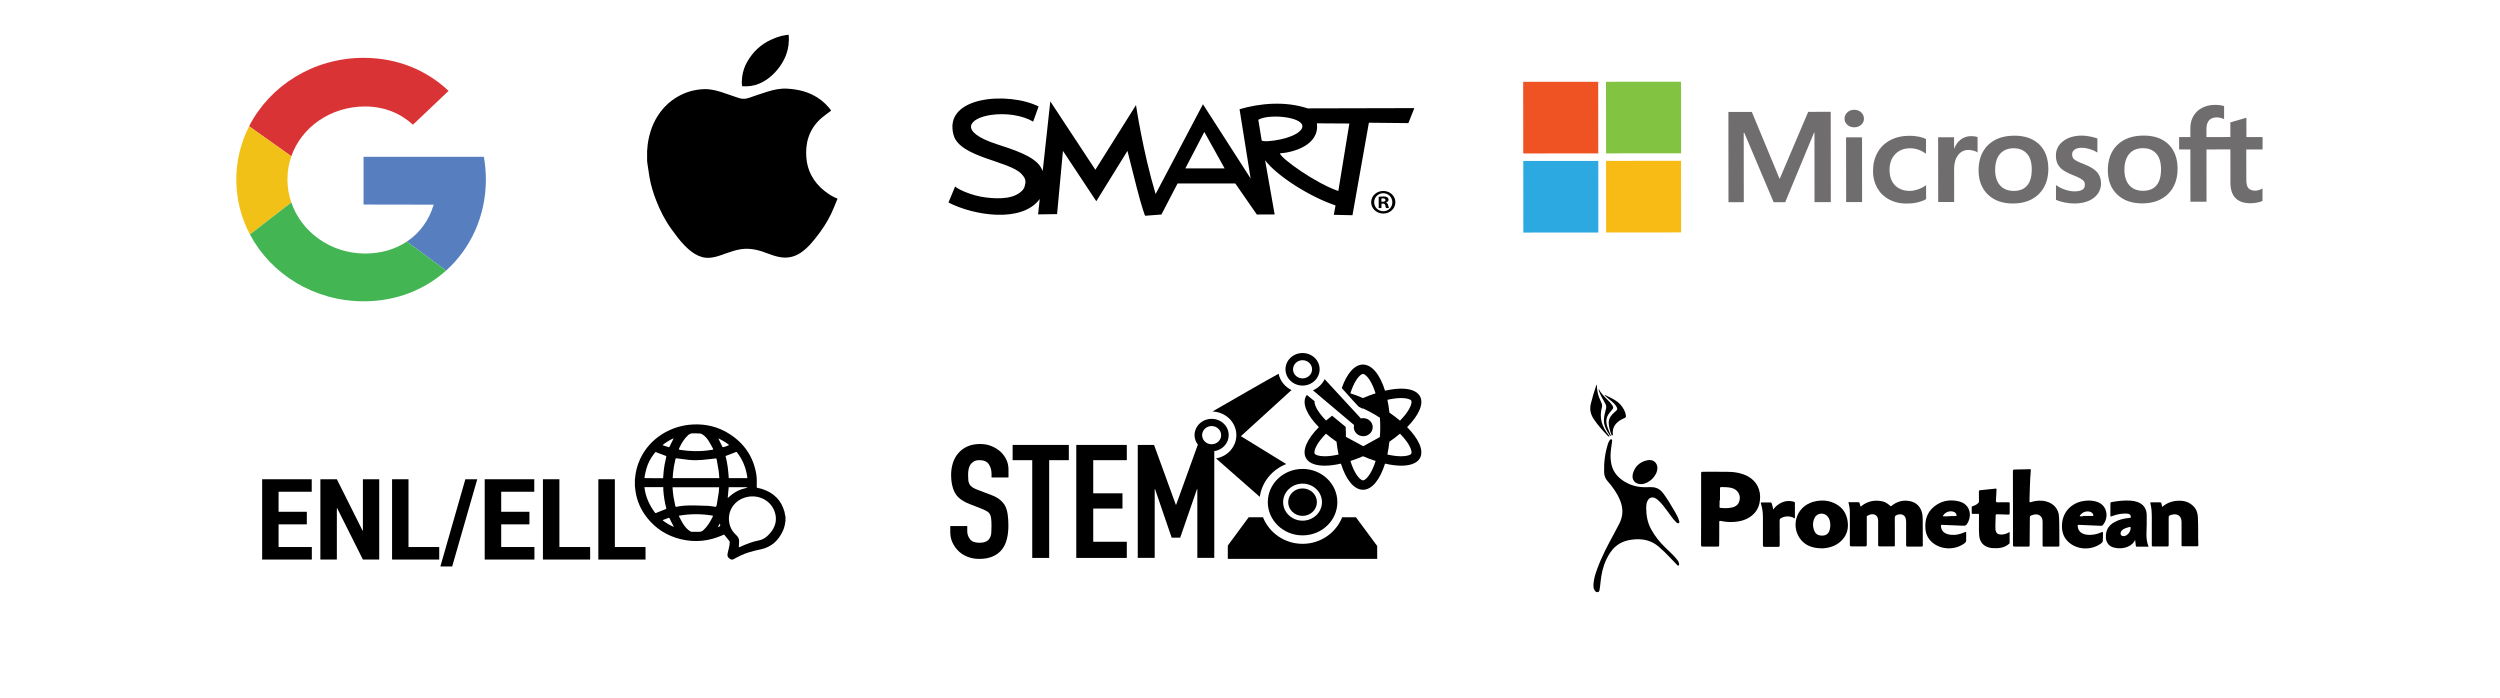 <?xml version="1.0" encoding="utf-8"?>
<!-- Generator: Adobe Illustrator 23.0.4, SVG Export Plug-In . SVG Version: 6.00 Build 0)  -->
<svg version="1.1" id="Layer_1" xmlns="http://www.w3.org/2000/svg" xmlns:xlink="http://www.w3.org/1999/xlink" x="0px" y="0px"
	 viewBox="0 0 100 27.903" style="enable-background:new 0 0 100 27.903;" xml:space="preserve">
<style type="text/css">
	.st0{fill:#577FBF;}
	.st1{fill:#DA3335;}
	.st2{fill:#F2C117;}
	.st3{fill:#43B553;}
	.st4{fill:#706D6E;}
	.st5{fill:#EF5323;}
	.st6{fill:#82C341;}
	.st7{fill:#2CA9E1;}
	.st8{fill:#F8BB15;}
</style>
<g>
	<path class="st0" d="M19.435,7.183c0-0.312-0.029-0.616-0.081-0.912h-4.812v1.911l2.806,0.005
		c-0.184,0.619-0.558,1.133-1.075,1.479l1.572,1.157C18.835,9.929,19.435,8.63,19.435,7.183z"/>
	<path class="st1" d="M14.605,4.259c0.768,0,1.423,0.278,1.913,0.729l1.424-1.352c-0.862-0.82-2.04-1.323-3.393-1.323
		c-2.015,0-3.757,1.117-4.586,2.737l1.689,1.201C12.062,5.081,13.229,4.259,14.605,4.259z"/>
	<path class="st2" d="M9.998,9.379l1.654-1.281c-0.1-0.29-0.154-0.601-0.154-0.924s0.055-0.633,0.156-0.921L9.965,5.051
		C9.637,5.696,9.452,6.418,9.452,7.183C9.452,7.974,9.648,8.72,9.998,9.379z"/>
	<path class="st3" d="M11.652,8.098L9.998,9.379c0.84,1.585,2.564,2.673,4.553,2.673c1.302,0,2.442-0.465,3.293-1.231l-1.572-1.157
		c-0.455,0.304-1.02,0.477-1.666,0.477C13.228,10.142,12.058,9.283,11.652,8.098z"/>
</g>
<g id="ousxde_1_">
	<g>
		<path d="M25.884,6.43c0-0.134,0-0.269,0-0.404c0.003-0.02,0.008-0.04,0.008-0.06c0.012-0.249,0.063-0.49,0.136-0.727
			c0.063-0.203,0.152-0.396,0.266-0.58c0.157-0.251,0.349-0.471,0.594-0.648c0.284-0.208,0.6-0.352,0.955-0.412
			c0.172-0.028,0.345-0.045,0.52-0.026c0.203,0.023,0.398,0.077,0.59,0.143c0.198,0.068,0.395,0.134,0.593,0.203
			c0.137,0.047,0.27,0.044,0.408-0.003c0.249-0.087,0.498-0.173,0.749-0.251c0.252-0.079,0.51-0.133,0.778-0.119
			c0.114,0.006,0.228,0.018,0.341,0.036c0.232,0.036,0.454,0.101,0.665,0.203c0.264,0.128,0.487,0.304,0.672,0.524
			c0.033,0.039,0.063,0.082,0.088,0.116c-0.128,0.098-0.257,0.185-0.374,0.285c-0.25,0.213-0.43,0.471-0.532,0.777
			c-0.088,0.265-0.108,0.538-0.087,0.814c0.019,0.249,0.082,0.487,0.199,0.71c0.128,0.245,0.308,0.454,0.53,0.629
			c0.157,0.123,0.324,0.233,0.515,0.304c0,0.006,0,0.012,0,0.018c-0.004,0.006-0.008,0.012-0.01,0.018
			c-0.08,0.19-0.153,0.384-0.241,0.57c-0.163,0.343-0.374,0.657-0.612,0.957c-0.157,0.198-0.32,0.391-0.526,0.546
			c-0.209,0.158-0.444,0.255-0.715,0.251c-0.157-0.002-0.308-0.038-0.454-0.084c-0.148-0.047-0.291-0.105-0.437-0.155
			c-0.173-0.058-0.351-0.098-0.535-0.111c-0.209-0.015-0.414,0.019-0.613,0.078c-0.178,0.053-0.35,0.118-0.525,0.178
			c-0.149,0.052-0.301,0.092-0.46,0.102c-0.208,0.013-0.394-0.049-0.566-0.15c-0.155-0.091-0.287-0.208-0.412-0.334
			c-0.2-0.203-0.366-0.43-0.53-0.656c-0.259-0.356-0.455-0.743-0.613-1.148c-0.118-0.302-0.213-0.61-0.268-0.928
			c-0.028-0.163-0.051-0.327-0.075-0.491C25.894,6.546,25.89,6.488,25.884,6.43z"/>
		<path d="M31.546,1.393c0.014,0.141,0.01,0.282-0.008,0.423c-0.026,0.198-0.085,0.384-0.175,0.563
			c-0.097,0.192-0.22,0.366-0.369,0.524c-0.178,0.188-0.383,0.341-0.626,0.443c-0.217,0.091-0.444,0.12-0.682,0.103
			c-0.021-0.125-0.015-0.248,0-0.369c0.028-0.223,0.099-0.436,0.216-0.632c0.223-0.375,0.526-0.671,0.938-0.857
			c0.182-0.082,0.366-0.155,0.568-0.183c0.025-0.003,0.05-0.008,0.076-0.013C31.503,1.393,31.524,1.393,31.546,1.393z"/>
	</g>
</g>
<g>
	<path class="st4" d="M90.503,5.978V5.482h-0.646l-0.002-0.773l-0.022,0.006l-0.606,0.178l-0.013,0.003v0.585l-0.956,0.002V5.157
		c0-0.152,0.035-0.267,0.106-0.345c0.07-0.077,0.168-0.115,0.296-0.117c0.091,0,0.186,0.019,0.28,0.061l0.024,0.011V4.244
		l-0.011-0.003c-0.088-0.03-0.21-0.046-0.358-0.046c-0.189,0-0.36,0.04-0.509,0.117c-0.15,0.077-0.267,0.189-0.349,0.329
		c-0.082,0.141-0.123,0.304-0.123,0.483v0.358h-0.449v0.496h0.449l0.002,2.092h0.645l-0.002-2.092l0.956-0.002l0.002,1.329
		c0,0.549,0.272,0.825,0.805,0.825c0.088,0,0.179-0.01,0.274-0.029c0.096-0.019,0.162-0.04,0.198-0.061L90.5,8.036V7.536
		l-0.026,0.016c-0.035,0.022-0.078,0.042-0.13,0.054c-0.051,0.014-0.094,0.021-0.128,0.021c-0.125,0-0.218-0.032-0.275-0.094
		c-0.058-0.064-0.088-0.176-0.088-0.333l-0.002-1.222L90.503,5.978L90.503,5.978z M85.724,7.632c-0.235,0-0.419-0.074-0.549-0.219
		c-0.131-0.147-0.198-0.357-0.198-0.622c0-0.275,0.066-0.489,0.197-0.64c0.13-0.149,0.313-0.224,0.544-0.224
		c0.224,0,0.401,0.072,0.529,0.213c0.13,0.142,0.194,0.355,0.194,0.633c0,0.282-0.061,0.497-0.182,0.641
		C86.14,7.558,85.959,7.632,85.724,7.632 M85.75,5.423c-0.448,0-0.803,0.125-1.056,0.373c-0.253,0.246-0.381,0.589-0.381,1.014
		c0,0.405,0.125,0.731,0.374,0.969c0.246,0.237,0.584,0.358,1,0.357c0.433,0,0.782-0.128,1.035-0.377
		c0.253-0.25,0.381-0.587,0.381-1.006c0-0.411-0.12-0.741-0.358-0.976C86.506,5.541,86.172,5.423,85.75,5.423 M83.274,5.424
		c-0.305,0-0.555,0.075-0.747,0.222c-0.194,0.147-0.291,0.341-0.291,0.574c0,0.122,0.021,0.23,0.062,0.321
		c0.042,0.091,0.107,0.173,0.194,0.24s0.218,0.138,0.393,0.21c0.147,0.058,0.258,0.107,0.326,0.146
		c0.067,0.037,0.117,0.075,0.144,0.112c0.027,0.037,0.04,0.086,0.04,0.147c0,0.174-0.136,0.258-0.416,0.259
		c-0.104,0-0.222-0.021-0.352-0.061c-0.13-0.04-0.251-0.099-0.361-0.174l-0.027-0.019v0.593l0.01,0.005
		c0.091,0.04,0.206,0.074,0.342,0.101c0.134,0.027,0.258,0.04,0.366,0.04c0.331,0,0.597-0.075,0.79-0.222
		c0.195-0.149,0.294-0.345,0.294-0.587c0-0.174-0.054-0.323-0.158-0.445c-0.104-0.12-0.285-0.23-0.537-0.326
		c-0.202-0.077-0.329-0.141-0.384-0.19c-0.051-0.046-0.077-0.115-0.077-0.2c0-0.075,0.032-0.136,0.098-0.184
		c0.066-0.05,0.158-0.074,0.275-0.074c0.109,0,0.218,0.016,0.326,0.048c0.109,0.032,0.205,0.074,0.286,0.126l0.026,0.018V5.541
		l-0.01-0.005c-0.074-0.03-0.173-0.056-0.29-0.077C83.474,5.435,83.367,5.424,83.274,5.424 M80.553,7.636
		c-0.235,0-0.419-0.074-0.549-0.219c-0.131-0.147-0.198-0.357-0.198-0.622c0-0.275,0.066-0.489,0.197-0.64
		c0.13-0.149,0.313-0.224,0.544-0.224c0.224,0,0.401,0.072,0.529,0.213c0.13,0.142,0.194,0.355,0.194,0.633
		c0,0.282-0.061,0.497-0.182,0.641C80.969,7.563,80.79,7.636,80.553,7.636 M80.58,5.427c-0.448,0-0.803,0.125-1.056,0.373
		c-0.253,0.246-0.381,0.589-0.381,1.014c0,0.406,0.125,0.731,0.374,0.969c0.246,0.237,0.584,0.358,1,0.357
		c0.433,0,0.782-0.128,1.035-0.377c0.253-0.25,0.381-0.587,0.381-1.006c0-0.411-0.12-0.741-0.358-0.976
		C81.335,5.546,81.001,5.427,80.58,5.427 M78.163,5.939V5.491h-0.638l0.003,2.59h0.638l-0.002-1.324c0-0.226,0.053-0.411,0.158-0.55
		c0.104-0.139,0.243-0.208,0.413-0.21c0.058,0,0.122,0.01,0.192,0.027c0.069,0.018,0.12,0.037,0.149,0.058l0.027,0.019V5.487
		l-0.01-0.005c-0.059-0.024-0.144-0.037-0.25-0.037c-0.16,0-0.304,0.05-0.427,0.147c-0.109,0.086-0.186,0.202-0.245,0.347
		L78.163,5.939z M76.383,5.431c-0.293,0-0.553,0.059-0.776,0.178s-0.395,0.288-0.512,0.502s-0.176,0.464-0.174,0.744
		c0,0.245,0.058,0.469,0.171,0.667s0.274,0.353,0.478,0.461c0.203,0.107,0.437,0.162,0.697,0.16c0.304,0,0.561-0.059,0.769-0.173
		l0.008-0.005V7.406l-0.027,0.019c-0.093,0.066-0.198,0.117-0.312,0.155c-0.114,0.037-0.214,0.056-0.306,0.056
		c-0.251,0-0.451-0.074-0.597-0.222c-0.146-0.149-0.219-0.353-0.221-0.616c0-0.262,0.077-0.475,0.229-0.632
		c0.15-0.157,0.352-0.235,0.598-0.235c0.21,0,0.414,0.067,0.606,0.2l0.027,0.019V5.563l-0.008-0.005
		c-0.072-0.038-0.173-0.07-0.294-0.094C76.618,5.442,76.498,5.431,76.383,5.431 M74.481,5.493h-0.638l0.003,2.59h0.638L74.481,5.493
		L74.481,5.493z M74.168,4.391c-0.104,0-0.197,0.034-0.272,0.102c-0.075,0.069-0.114,0.154-0.114,0.253
		c0,0.099,0.038,0.182,0.114,0.248c0.075,0.066,0.166,0.099,0.274,0.099c0.107,0,0.198-0.034,0.274-0.099
		c0.077-0.066,0.114-0.15,0.114-0.248s-0.038-0.182-0.11-0.251C74.373,4.426,74.278,4.391,74.168,4.391 M72.578,5.304l0.003,2.78
		h0.651l-0.003-3.612l-0.901,0.002l-1.142,2.684l-1.113-2.682h-0.937l0.003,3.612h0.613l-0.003-2.78h0.021l1.176,2.78h0.462
		l1.153-2.78L72.578,5.304L72.578,5.304z"/>
	<path class="st5" d="M63.931,6.136l-3.001,0.002l-0.003-2.865l3.001-0.002L63.931,6.136z"/>
	<path class="st6" d="M67.244,6.133l-3.001,0.002L64.24,3.271l3.001-0.002L67.244,6.133L67.244,6.133z"/>
	<path class="st7" d="M63.933,9.3l-2.999,0.003l-0.003-2.865l3.001-0.002L63.933,9.3z"/>
	<path class="st8" d="M67.245,9.297l-3.001,0.002l-0.003-2.865l3.001-0.002L67.245,9.297L67.245,9.297z"/>
</g>
<g>
	<path d="M50.712,20.086c0,0.733,0.623,1.329,1.391,1.329s1.391-0.594,1.391-1.329c0-0.733-0.623-1.329-1.391-1.329
		C51.335,18.757,50.712,19.352,50.712,20.086z M52.102,19.345c0.428,0,0.777,0.332,0.777,0.741s-0.349,0.741-0.777,0.741
		c-0.428,0-0.777-0.332-0.777-0.741S51.675,19.345,52.102,19.345z"/>
	<ellipse cx="52.102" cy="20.086" rx="0.574" ry="0.549"/>
	<path d="M49.148,17.405c0-0.361-0.305-0.651-0.683-0.651c-0.377,0-0.683,0.293-0.683,0.651c0,0.148,0.053,0.283,0.141,0.392H47.91
		l-0.864,2.393h-0.013l-0.871-2.393h-0.652v4.518h0.678v-2.749h0.014l0.665,1.942h0.34l0.672-1.942h0.014v2.749h0.678v-4.269
		C48.896,17.999,49.148,17.732,49.148,17.405z M48.465,17.042c0.21,0,0.381,0.163,0.381,0.364s-0.17,0.364-0.381,0.364
		c-0.21,0-0.381-0.163-0.381-0.364S48.256,17.042,48.465,17.042z"/>
	<path d="M52.102,15.423c0.377,0,0.683-0.293,0.683-0.651c0-0.361-0.305-0.651-0.683-0.651s-0.683,0.293-0.683,0.651
		C51.421,15.132,51.726,15.423,52.102,15.423z M52.102,14.408c0.21,0,0.381,0.163,0.381,0.364c0,0.201-0.17,0.364-0.381,0.364
		c-0.21,0-0.381-0.163-0.381-0.364C51.723,14.571,51.893,14.408,52.102,14.408z"/>
	<path d="M54.163,17.001c-0.007,0.027-0.011,0.056-0.011,0.086c0,0.199,0.169,0.361,0.378,0.361c0.208,0,0.378-0.161,0.378-0.361
		c0-0.199-0.169-0.361-0.378-0.361c-0.033,0-0.065,0.005-0.094,0.012l-1.449-1.571c-0.096,0.196-0.262,0.356-0.468,0.448
		L54.163,17.001z"/>
	<path d="M51.449,18.562l-1.813-1.115l2.024-1.845c-0.263-0.128-0.457-0.367-0.516-0.652c-0.368,0.196-2.118,1.205-2.646,1.51
		c0.531,0.018,0.956,0.434,0.956,0.946c0,0.464-0.351,0.851-0.813,0.93l1.751,1.539C50.473,19.279,50.886,18.783,51.449,18.562z"/>
	<path d="M56.79,15.835c-0.119-0.195-0.383-0.289-0.74-0.289l0,0c-0.193,0-0.412,0.028-0.649,0.082
		c-0.196-0.633-0.519-1.046-0.882-1.046c-0.343,0-0.649,0.367-0.848,0.941c0.296,0.331,0.657,0.733,0.672,0.741
		c0.006,0.005,0.067,0.038,0.154,0.083c0.007-0.004,0.015-0.008,0.022-0.012c0.115,0.054,0.231,0.113,0.345,0.176
		c0.115,0.063,0.226,0.129,0.332,0.199c0.009,0.123,0.014,0.248,0.014,0.374c0,0.126-0.005,0.25-0.014,0.374
		c-0.001,0.001-0.002,0.001-0.002,0.001v0.023l-0.664,0.367l-0.694-0.375v-0.105c-0.006-0.094-0.008-0.189-0.008-0.285
		c0-0.002,0-0.005,0-0.007l-0.543-0.448c-0.083,0.063-0.166,0.128-0.243,0.193c-0.072-0.073-0.139-0.147-0.196-0.219
		c-0.221-0.275-0.276-0.47-0.263-0.555l-0.31-0.25c-0.009,0.012-0.016,0.023-0.025,0.036c-0.181,0.301,0.032,0.773,0.506,1.252
		c-0.476,0.479-0.688,0.952-0.506,1.252c0.119,0.195,0.383,0.289,0.74,0.289c0.193,0,0.412-0.028,0.649-0.082
		c0.196,0.633,0.519,1.046,0.882,1.046c0.364,0,0.685-0.412,0.882-1.046c0.236,0.054,0.456,0.082,0.649,0.082
		c0.356,0,0.621-0.094,0.74-0.289c0.181-0.301-0.032-0.773-0.506-1.252C56.758,16.607,56.972,16.136,56.79,15.835z M54.52,15.923
		c-0.172-0.074-0.341-0.137-0.504-0.19c0.029-0.096,0.063-0.189,0.1-0.273c0.157-0.365,0.331-0.502,0.403-0.502
		c0.072,0,0.246,0.136,0.403,0.502c0.036,0.085,0.069,0.176,0.1,0.273C54.858,15.785,54.69,15.848,54.52,15.923z M52.988,18.251
		c-0.231,0-0.369-0.053-0.399-0.101c-0.036-0.06,0.001-0.27,0.253-0.584c0.058-0.073,0.125-0.146,0.196-0.219
		c0.129,0.108,0.271,0.216,0.424,0.322c0.018,0.18,0.045,0.351,0.08,0.512C53.342,18.226,53.154,18.251,52.988,18.251z
		 M54.923,18.713c-0.157,0.365-0.331,0.502-0.403,0.502c-0.072,0-0.246-0.136-0.403-0.502c-0.036-0.085-0.069-0.176-0.1-0.273
		c0.163-0.053,0.332-0.116,0.504-0.19c0.172,0.074,0.341,0.137,0.504,0.19C54.992,18.537,54.959,18.629,54.923,18.713z
		 M56.05,15.922L56.05,15.922c0.231,0,0.369,0.052,0.399,0.101c0.036,0.06-0.001,0.27-0.253,0.584
		c-0.058,0.073-0.125,0.146-0.196,0.219c-0.129-0.108-0.271-0.216-0.424-0.322c-0.018-0.18-0.045-0.351-0.08-0.512
		C55.696,15.947,55.884,15.922,56.05,15.922z M56.449,18.15c-0.029,0.048-0.167,0.101-0.399,0.101c-0.166,0-0.354-0.025-0.555-0.07
		c0.034-0.162,0.06-0.334,0.08-0.512c0.153-0.105,0.295-0.211,0.424-0.322c0.072,0.073,0.139,0.147,0.196,0.219
		C56.448,17.88,56.486,18.091,56.449,18.15z"/>
	<path d="M53.687,20.69c-0.247,0.623-0.862,1.063-1.584,1.063s-1.337-0.442-1.584-1.063h-0.572l-0.835,1.133v0.532h5.976v-0.516
		l-0.851-1.149H53.687z"/>
	<path d="M39.671,17.849c-0.14-0.06-0.294-0.089-0.462-0.089c-0.2,0-0.371,0.033-0.516,0.099c-0.145,0.066-0.263,0.154-0.356,0.263
		c-0.098,0.11-0.17,0.241-0.22,0.394c-0.048,0.153-0.073,0.314-0.073,0.483c0,0.283,0.049,0.519,0.15,0.707
		c0.099,0.189,0.296,0.34,0.589,0.455l0.485,0.19c0.083,0.034,0.152,0.066,0.203,0.095c0.052,0.029,0.092,0.068,0.122,0.115
		c0.027,0.047,0.045,0.108,0.053,0.184c0.009,0.076,0.014,0.173,0.014,0.293c0,0.102-0.004,0.194-0.009,0.276
		c-0.006,0.082-0.028,0.154-0.063,0.213c-0.035,0.06-0.085,0.105-0.15,0.136c-0.065,0.032-0.154,0.047-0.269,0.047
		c-0.173,0-0.296-0.047-0.369-0.143c-0.073-0.095-0.11-0.202-0.11-0.321v-0.203h-0.679v0.241c0,0.153,0.029,0.293,0.09,0.422
		c0.06,0.129,0.141,0.242,0.243,0.34c0.102,0.098,0.223,0.173,0.365,0.228c0.142,0.055,0.294,0.082,0.458,0.082
		c0.217,0,0.401-0.034,0.551-0.102c0.15-0.067,0.273-0.161,0.365-0.28c0.088-0.115,0.153-0.253,0.193-0.416
		c0.04-0.163,0.06-0.34,0.06-0.53c0-0.166-0.009-0.313-0.027-0.442c-0.018-0.129-0.052-0.244-0.099-0.345
		c-0.053-0.098-0.127-0.182-0.22-0.257c-0.093-0.074-0.215-0.139-0.365-0.194l-0.518-0.196c-0.088-0.034-0.159-0.067-0.209-0.102
		c-0.052-0.034-0.09-0.074-0.116-0.121c-0.027-0.047-0.043-0.099-0.049-0.159c-0.006-0.06-0.009-0.134-0.009-0.222
		c0-0.076,0.006-0.149,0.02-0.219c0.014-0.069,0.038-0.133,0.073-0.187c0.035-0.051,0.082-0.093,0.14-0.127
		c0.058-0.034,0.133-0.051,0.226-0.051c0.173,0,0.296,0.054,0.369,0.162c0.073,0.108,0.11,0.236,0.11,0.384v0.146h0.678v-0.32
		c0-0.263-0.102-0.496-0.305-0.698C39.931,17.985,39.811,17.908,39.671,17.849z"/>
	<polygon points="40.505,18.407 41.29,18.407 41.29,22.317 41.967,22.317 41.967,18.407 42.753,18.407 42.753,17.797 40.505,17.797 
			"/>
	<polygon points="43.051,22.317 45.072,22.317 45.072,21.67 43.729,21.67 43.729,20.342 44.899,20.342 44.899,19.733 43.729,19.733 
		43.729,18.407 45.072,18.407 45.072,17.797 43.051,17.797 	"/>
</g>
<g>
	<path d="M66.239,19.943c0.04,0.023,0.077,0.053,0.11,0.087c0.144,0.134,0.254,0.291,0.371,0.447c0.1,0.134,0.19,0.277,0.314,0.397
		c0.03,0.03,0.067,0.077,0.117,0.05c0.043-0.023,0.02-0.077,0.007-0.114c-0.037-0.114-0.093-0.224-0.154-0.327
		c-0.15-0.257-0.301-0.518-0.481-0.758c-0.104-0.134-0.237-0.224-0.417-0.237c-0.08-0.007-0.16,0-0.237,0
		c-0.311,0.01-0.598-0.053-0.865-0.21c-0.284-0.167-0.478-0.391-0.548-0.708c-0.047-0.207-0.04-0.417-0.013-0.624
		c0.013-0.097,0.027-0.19,0.04-0.291c0.003-0.03,0.013-0.07-0.027-0.083c-0.04-0.01-0.06,0.027-0.077,0.05
		c-0.027,0.04-0.047,0.087-0.06,0.13c-0.12,0.374-0.167,0.758-0.154,1.149c0.007,0.127,0.047,0.24,0.137,0.344
		c0.204,0.23,0.381,0.478,0.498,0.761c0.127,0.307,0.134,0.614-0.017,0.918c-0.07,0.14-0.144,0.277-0.217,0.414
		c-0.254,0.464-0.501,0.932-0.681,1.429c-0.07,0.187-0.127,0.377-0.144,0.574c-0.007,0.094-0.007,0.184,0.04,0.267
		c0.027,0.05,0.073,0.083,0.13,0.077c0.06-0.007,0.067-0.06,0.073-0.107c0.017-0.094,0.027-0.187,0.037-0.284
		c0.03-0.314,0.093-0.621,0.23-0.908c0.093-0.197,0.207-0.387,0.381-0.534c0.23-0.197,0.508-0.264,0.808-0.281
		c0.337-0.017,0.638,0.07,0.895,0.284c0.16,0.134,0.304,0.277,0.447,0.427c0.097,0.097,0.19,0.2,0.284,0.297
		c0.02,0.023,0.043,0.057,0.077,0.04c0.033-0.013,0.023-0.053,0.017-0.083c-0.01-0.07-0.053-0.124-0.1-0.18
		c-0.137-0.164-0.301-0.311-0.454-0.461c-0.224-0.217-0.417-0.457-0.564-0.731c-0.147-0.27-0.194-0.561-0.194-0.858
		c0-0.087,0.01-0.18,0.047-0.26C65.962,19.896,66.099,19.856,66.239,19.943z"/>
	<path d="M69.892,19.041c-0.224-0.114-0.468-0.16-0.718-0.167c-0.357-0.007-0.715-0.003-1.069-0.003c-0.05,0-0.06,0.013-0.06,0.06
		c0.003,0.478,0,0.955,0,1.433c0,0.481,0,0.962-0.003,1.439c0,0.05,0.017,0.063,0.067,0.06c0.2-0.003,0.397-0.003,0.598,0
		c0.05,0,0.06-0.013,0.06-0.06c0-0.307,0.007-0.611,0.003-0.918c0-0.05,0.017-0.057,0.06-0.047c0.237,0.05,0.474,0.06,0.715,0.017
		c0.244-0.043,0.461-0.144,0.628-0.324c0.14-0.154,0.21-0.337,0.227-0.541C70.437,19.609,70.283,19.245,69.892,19.041z
		 M69.548,20.11c-0.05,0.107-0.147,0.16-0.257,0.187c-0.15,0.037-0.307,0.033-0.461,0.02c-0.037-0.003-0.05-0.013-0.05-0.05
		c0.007-0.083,0.003-0.167,0.003-0.25c0.007,0,0.01,0,0.017,0c0-0.16,0-0.317,0-0.478c0-0.043,0.017-0.06,0.063-0.057
		c0.13,0.003,0.26,0.003,0.391,0.033C69.535,19.579,69.672,19.853,69.548,20.11z"/>
	<path d="M76.908,20.761c0-0.06-0.007-0.117-0.013-0.177c-0.043-0.287-0.227-0.491-0.511-0.541c-0.264-0.05-0.504,0.017-0.708,0.18
		c-0.033,0.027-0.05,0.033-0.08,0c-0.087-0.08-0.184-0.144-0.304-0.17c-0.297-0.063-0.571-0.01-0.811,0.17
		c-0.017,0.013-0.03,0.033-0.06,0.04c-0.013-0.043-0.027-0.087-0.037-0.134c-0.007-0.03-0.02-0.04-0.053-0.04
		c-0.117,0.003-0.237,0.003-0.354,0c-0.037,0-0.043,0.007-0.033,0.04c0.033,0.117,0.05,0.237,0.05,0.361
		c0.003,0.431,0.003,0.865,0,1.296c0,0.053,0.013,0.073,0.073,0.07c0.177-0.003,0.354-0.003,0.534,0c0.053,0,0.07-0.013,0.07-0.067
		c-0.003-0.364-0.003-0.728,0-1.089c0-0.023-0.007-0.053,0.027-0.07c0.097-0.053,0.197-0.087,0.304-0.037
		c0.1,0.05,0.12,0.14,0.124,0.237c0,0.017,0,0.033,0,0.05c0,0.307,0,0.611,0,0.918c0,0.04,0.013,0.057,0.057,0.057
		c0.187-0.003,0.374-0.003,0.561,0c0.04,0,0.05-0.007,0.05-0.047c-0.003-0.364,0.003-0.728-0.003-1.089c0-0.07,0.023-0.1,0.083-0.12
		c0.007-0.003,0.017-0.003,0.023-0.007c0.184-0.063,0.327,0.023,0.341,0.207c0.007,0.033,0.007,0.06,0.007,0.09
		c0,0.304,0,0.604,0,0.908c0,0.05,0.01,0.067,0.063,0.067c0.184-0.003,0.361-0.003,0.544,0c0.047,0,0.06-0.013,0.06-0.057
		C76.908,21.459,76.908,21.109,76.908,20.761z"/>
	<path d="M82.361,20.661c-0.017-0.294-0.207-0.518-0.504-0.601c-0.207-0.057-0.414-0.04-0.618,0.023
		c-0.053,0.017-0.063,0.003-0.06-0.043c0.007-0.197,0.013-0.394,0.017-0.591c0.007-0.214,0.017-0.427,0.037-0.638
		c0.003-0.043-0.013-0.043-0.043-0.043c-0.2,0.003-0.404,0.013-0.604,0.013c-0.053,0-0.07,0.013-0.07,0.067
		c0.003,0.491,0.003,0.982,0.003,1.476s0,0.988,0,1.479c0,0.05,0.017,0.06,0.063,0.06c0.184-0.003,0.361-0.003,0.544,0
		c0.047,0,0.06-0.01,0.06-0.057c0-0.354,0.003-0.708,0.007-1.062c0-0.107,0.003-0.11,0.11-0.144c0.033-0.01,0.07-0.02,0.104-0.023
		c0.137-0.013,0.254,0.063,0.284,0.19c0.007,0.033,0.013,0.07,0.013,0.107c0,0.311,0,0.621,0,0.932c0,0.033,0,0.057,0.05,0.057
		c0.194-0.003,0.381-0.003,0.574,0c0.033,0,0.047-0.01,0.047-0.04C82.368,21.432,82.381,21.048,82.361,20.661z"/>
	<path d="M73.445,20.164c-0.24-0.134-0.501-0.167-0.771-0.124c-0.801,0.13-1.052,0.942-0.691,1.479
		c0.2,0.297,0.508,0.407,0.865,0.414c0.023,0,0.05,0,0.073,0c0.027-0.003,0.05-0.003,0.077-0.007
		c0.284-0.033,0.528-0.144,0.711-0.354c0.18-0.21,0.234-0.454,0.197-0.718C73.863,20.551,73.719,20.317,73.445,20.164z
		 M73.185,21.202c-0.04,0.134-0.13,0.21-0.26,0.22c-0.167,0.013-0.291-0.043-0.347-0.177c-0.077-0.177-0.077-0.357,0.007-0.531
		c0.104-0.214,0.401-0.227,0.538-0.033c0.06,0.083,0.09,0.194,0.09,0.334C73.212,21.075,73.202,21.139,73.185,21.202z"/>
	<path d="M87.915,20.681c-0.007-0.167-0.06-0.317-0.187-0.441c-0.207-0.204-0.468-0.237-0.745-0.197
		c-0.184,0.03-0.347,0.104-0.498,0.234c-0.007-0.06-0.017-0.1-0.03-0.144c-0.007-0.03-0.023-0.04-0.053-0.04
		c-0.117,0.003-0.23,0.003-0.347,0c-0.033,0-0.05,0.007-0.04,0.04c0.05,0.187,0.057,0.381,0.057,0.571c0,0.367,0,0.735,0,1.102
		c0,0.043,0.013,0.053,0.057,0.053c0.184-0.003,0.371-0.003,0.558,0c0.05,0,0.06-0.017,0.06-0.06c-0.003-0.351,0-0.701,0-1.052
		c0-0.12,0-0.12,0.12-0.157c0.007-0.003,0.01-0.003,0.017-0.003c0.174-0.047,0.317,0.023,0.361,0.17
		c0.013,0.05,0.017,0.1,0.017,0.15c0,0.297,0,0.598,0,0.895c0,0.033,0.003,0.05,0.047,0.05c0.194-0.003,0.381-0.003,0.574,0
		c0.037,0,0.05-0.013,0.05-0.047C87.918,21.439,87.935,21.058,87.915,20.681z"/>
	<path d="M85.858,21.342c0.007-0.25,0.017-0.501,0.01-0.755c-0.007-0.25-0.144-0.434-0.381-0.511c-0.083-0.03-0.17-0.043-0.26-0.05
		c-0.257-0.017-0.511,0.01-0.761,0.057c-0.04,0.007-0.05,0.023-0.05,0.06c0.003,0.157,0.003,0.311,0,0.468
		c0,0.047,0.007,0.063,0.057,0.037c0.013-0.007,0.027-0.01,0.04-0.013c0.18-0.07,0.367-0.1,0.561-0.09
		c0.097,0.003,0.147,0.04,0.157,0.11c0.007,0.04-0.003,0.06-0.053,0.063c-0.17,0.013-0.334,0.047-0.491,0.114
		c-0.281,0.117-0.481,0.324-0.451,0.691c0.017,0.197,0.137,0.341,0.337,0.384c0.14,0.033,0.281,0.033,0.421,0
		c0.154-0.04,0.281-0.11,0.371-0.24c0.013-0.02,0.023-0.04,0.04-0.07c0.01,0.083,0.017,0.157,0.027,0.227
		c0.003,0.023,0.007,0.043,0.04,0.043c0.154,0,0.311,0,0.471,0C85.871,21.69,85.854,21.516,85.858,21.342z M85.003,21.436
		c-0.017,0.003-0.04,0.007-0.047,0.01c-0.104,0-0.15-0.06-0.127-0.15c0.013-0.053,0.05-0.09,0.094-0.12
		c0.08-0.05,0.17-0.073,0.26-0.097c0.02-0.003,0.037-0.007,0.04,0.023C85.237,21.235,85.133,21.396,85.003,21.436z"/>
	<path d="M84.118,21.476c0-0.05-0.003-0.104,0-0.154c0.003-0.05-0.013-0.05-0.057-0.033c-0.194,0.087-0.391,0.127-0.604,0.097
		c-0.2-0.027-0.331-0.147-0.347-0.321c-0.007-0.073-0.003-0.073,0.073-0.07c0.281,0.013,0.564,0.023,0.845,0.037
		c0.027,0,0.053,0.003,0.077-0.02c0.237-0.26,0.214-0.731-0.144-0.905c-0.174-0.083-0.361-0.097-0.548-0.077
		c-0.207,0.02-0.394,0.087-0.558,0.214c-0.237,0.187-0.354,0.434-0.374,0.721c-0.017,0.26,0.04,0.501,0.237,0.695
		c0.337,0.334,0.915,0.371,1.312,0.087c0.06-0.04,0.097-0.087,0.083-0.16C84.114,21.549,84.118,21.513,84.118,21.476z
		 M83.233,20.578c0.09-0.104,0.244-0.147,0.371-0.107c0.06,0.02,0.107,0.057,0.127,0.117c0.013,0.033,0.007,0.05-0.037,0.05
		c-0.127,0-0.25,0-0.374,0c0,0.003,0,0.01,0,0.013c-0.017,0-0.037,0-0.053,0c-0.027,0-0.06,0.013-0.073-0.007
		S83.213,20.598,83.233,20.578z"/>
	<path d="M78.364,20.057c-0.307-0.077-0.608-0.047-0.878,0.12c-0.371,0.23-0.504,0.574-0.468,0.985c0.017,0.2,0.1,0.381,0.257,0.521
		c0.347,0.314,0.915,0.334,1.299,0.053c0.053-0.04,0.083-0.08,0.073-0.147c-0.007-0.037,0-0.077,0-0.114c0-0.05-0.003-0.097,0-0.15
		c0.003-0.047-0.003-0.06-0.057-0.037c-0.19,0.087-0.391,0.13-0.604,0.097c-0.194-0.03-0.334-0.134-0.347-0.331
		c-0.007-0.053,0.007-0.067,0.06-0.06c0.257,0.013,0.514,0.023,0.768,0.033c0.164,0.007,0.184,0,0.257-0.144
		c0.003-0.003,0.007-0.01,0.007-0.013C78.875,20.571,78.785,20.164,78.364,20.057z M78.224,20.641c-0.06,0-0.124,0.003-0.184,0.003
		c-0.06,0.003-0.124,0.007-0.184,0.01l0,0c-0.03,0-0.06,0-0.09,0c-0.017,0-0.033,0.01-0.043-0.01
		c-0.007-0.013,0.007-0.023,0.013-0.037c0.08-0.127,0.26-0.187,0.404-0.137c0.057,0.02,0.1,0.053,0.117,0.114
		C78.274,20.624,78.267,20.641,78.224,20.641z"/>
	<path d="M79.897,20.571c0.144,0.007,0.287,0.007,0.431,0.013c0.043,0.003,0.06-0.01,0.06-0.053c-0.003-0.13-0.003-0.26,0-0.391
		c0-0.04-0.013-0.05-0.053-0.05c-0.14,0.003-0.281-0.003-0.427,0.003c-0.06,0.003-0.073-0.02-0.07-0.07
		c0.01-0.144,0.013-0.291,0.023-0.434c0.003-0.037-0.007-0.05-0.047-0.043c-0.204,0.023-0.407,0.043-0.611,0.063
		c-0.04,0.003-0.047,0.023-0.047,0.053c0.003,0.13,0,0.26,0.003,0.391c0,0.033-0.01,0.053-0.033,0.073
		c-0.06,0.057-0.134,0.097-0.217,0.12c-0.027,0.007-0.04,0.017-0.04,0.047c0.003,0.073,0.003,0.15,0,0.224
		c0,0.027,0.01,0.037,0.04,0.037c0.057-0.003,0.114,0,0.167,0c0.093,0,0.08-0.01,0.083,0.073c0.007,0.27-0.013,0.538,0.01,0.805
		c0.023,0.244,0.164,0.414,0.401,0.471c0.05,0.013,0.097,0.02,0.147,0.023c0.234,0.013,0.454-0.01,0.638-0.167
		c0.013-0.013,0.03-0.02,0.03-0.04c0-0.144,0-0.287,0-0.441c-0.11,0.073-0.227,0.107-0.347,0.104
		c-0.124-0.003-0.187-0.053-0.214-0.167c-0.007-0.03-0.007-0.057-0.007-0.087c-0.007-0.167,0.01-0.331,0.01-0.498
		C79.823,20.584,79.84,20.568,79.897,20.571z"/>
	<path d="M71.752,20.07c-0.244-0.07-0.457-0.013-0.655,0.134c-0.063,0.05-0.117,0.107-0.17,0.174
		c-0.013-0.087-0.03-0.164-0.057-0.237c-0.01-0.033-0.027-0.043-0.063-0.043c-0.107,0.003-0.217,0.003-0.324,0
		c-0.047,0-0.06,0.01-0.043,0.057c0.053,0.17,0.077,0.344,0.077,0.524c0.003,0.374,0.003,0.748,0,1.125
		c0,0.057,0.017,0.07,0.073,0.07c0.177-0.003,0.354-0.003,0.531,0c0.057,0.003,0.067-0.017,0.067-0.067
		c-0.003-0.331,0-0.661-0.003-0.995c0-0.033,0.01-0.057,0.04-0.077c0.073-0.043,0.15-0.07,0.234-0.077
		c0.117-0.01,0.227,0.013,0.337,0.083c0-0.217,0-0.424,0-0.628C71.796,20.08,71.772,20.077,71.752,20.07z"/>
	<path d="M65.658,19.365c0.314-0.017,0.634-0.341,0.638-0.641c0-0.22-0.17-0.361-0.401-0.314c-0.304,0.063-0.498,0.247-0.578,0.531
		C65.247,19.192,65.404,19.375,65.658,19.365z"/>
	<path d="M64.245,17.365c0.027,0.03,0.057,0.06,0.083,0.087c0.017,0.013,0.027,0.013,0.04,0.003c0.017-0.013,0-0.023-0.007-0.033
		c-0.007-0.007-0.013-0.013-0.017-0.023c-0.267-0.327-0.381-0.688-0.27-1.099c0.02-0.07,0.01-0.134-0.02-0.197
		c-0.053-0.117-0.11-0.234-0.14-0.364c-0.027-0.114-0.04-0.23-0.04-0.351c-0.02,0.01-0.02,0.023-0.027,0.04
		c-0.083,0.234-0.15,0.468-0.21,0.708c-0.06,0.227-0.017,0.434,0.114,0.628C63.895,16.981,64.065,17.178,64.245,17.365z"/>
	<path d="M64.175,15.789L64.175,15.789L64.175,15.789z"/>
	<path d="M64.219,15.842c0.077,0.077,0.167,0.144,0.25,0.214c0.073,0.06,0.14,0.124,0.187,0.207c0.05,0.09,0.047,0.124-0.033,0.19
		c-0.013,0.013-0.027,0.023-0.04,0.033c-0.127,0.114-0.234,0.24-0.234,0.414c-0.003,0.174,0.05,0.337,0.114,0.501
		c0.007,0.013,0.007,0.023,0.023,0.017c0.013-0.003,0.027-0.01,0.027-0.027c0-0.023,0-0.04-0.003-0.063
		c-0.007-0.187,0.067-0.341,0.217-0.461c0.073-0.06,0.16-0.107,0.25-0.144c0.05-0.023,0.067-0.047,0.06-0.1
		c-0.023-0.164-0.104-0.301-0.21-0.427c-0.17-0.197-0.414-0.287-0.641-0.404c0,0-0.003,0-0.007,0.003
		C64.182,15.809,64.202,15.826,64.219,15.842z"/>
	<path d="M64.212,16.146c0.037,0.07,0.047,0.134,0.027,0.207c-0.037,0.14-0.073,0.281-0.083,0.427
		c-0.01,0.244,0.104,0.444,0.24,0.638c0.007,0.013,0.017,0.027,0.033,0.013c0.017-0.01,0.003-0.023-0.003-0.033
		c-0.037-0.087-0.08-0.17-0.11-0.257c-0.06-0.16-0.093-0.324-0.02-0.491c0.043-0.097,0.117-0.177,0.184-0.257
		c0.06-0.07,0.06-0.097,0.017-0.174c-0.043-0.07-0.1-0.127-0.157-0.187c-0.147-0.15-0.304-0.291-0.394-0.481
		c0,0.067,0.023,0.124,0.05,0.184C64.055,15.876,64.139,16.009,64.212,16.146z"/>
	<polygon points="64.162,15.776 64.159,15.776 64.162,15.779 	"/>
	<path d="M64.165,15.779c0.003,0.003,0.007,0.007,0.01,0.01C64.175,15.779,64.169,15.779,64.165,15.779z"/>
	<polygon points="64.162,15.776 64.162,15.779 64.165,15.779 	"/>
	<path d="M64.175,15.789L64.175,15.789L64.175,15.789L64.175,15.789z"/>
</g>
<g id="XMLID_128_">
	<g id="XMLID_241_">
		<path id="XMLID_242_" d="M55.815,8.089c0,0.253-0.213,0.453-0.483,0.453s-0.486-0.2-0.486-0.453c0-0.253,0.216-0.451,0.489-0.451
			C55.602,7.64,55.815,7.838,55.815,8.089z M54.967,8.089c0,0.2,0.158,0.36,0.368,0.36c0.205,0.002,0.358-0.16,0.358-0.357
			c0-0.2-0.155-0.363-0.365-0.363C55.126,7.729,54.967,7.892,54.967,8.089z M55.257,8.323h-0.109V7.873
			c0.043-0.006,0.104-0.014,0.182-0.014c0.088,0,0.13,0.014,0.162,0.035c0.029,0.019,0.05,0.053,0.05,0.096
			c0,0.054-0.043,0.09-0.098,0.107v0.006c0.046,0.014,0.069,0.05,0.083,0.11c0.014,0.069,0.026,0.094,0.035,0.11h-0.115
			c-0.014-0.016-0.024-0.054-0.037-0.11c-0.008-0.046-0.037-0.069-0.098-0.069h-0.051C55.257,8.143,55.257,8.323,55.257,8.323z
			 M55.258,8.07h0.051c0.061,0,0.109-0.019,0.109-0.066c0-0.042-0.032-0.069-0.101-0.069c-0.029,0-0.05,0.002-0.061,0.006V8.07
			H55.258z"/>
	</g>
	<g id="XMLID_129_">
		<g id="XMLID_133_">
			<g>
				<path d="M52.304,4.335c-0.893-0.298-1.911-0.206-2.722,0.034l0.443,2.77L48.118,4.17l-1.894,3.592
					c-0.512-1.715-0.784-3.559-0.784-3.559l-1.625,2.588l-1.803-2.737l-0.304,2.791C41.698,6.817,41.69,6.8,41.69,6.8l-0.002-0.008
					c-0.018-0.035-0.045-0.082-0.058-0.104c-0.261-0.451-1.139-0.717-1.758-0.92c-1.572-0.513-1.092-1.043-0.24-1.169
					c0.595-0.09,1.268,0.013,1.694,0.266l0.218-0.606c-1.188-0.597-3.829-0.43-3.402,1.139c0.246,0.907,2.249,1.036,2.724,1.567
					c0.04,0.045,0.093,0.107,0.12,0.165c0.035,0.078,0.046,0.168,0.01,0.28c-0.006,0.016-0.014,0.072-0.026,0.094
					c-0.018,0.034-0.035,0.064-0.05,0.082c-0.304,0.366-0.912,0.381-1.47,0.315c-0.638-0.074-1.211-0.376-1.243-0.446l-0.269,0.645
					c1.009,0.521,2.927,0.83,3.644-0.131c0.003-0.003,0.005-0.006,0.008-0.011l-0.067,0.617l0.76-0.011l0.235-2.529l1.334,2.014
					l1.246-2.014c0,0,0.133,0.521,0.374,1.48c0.205,0.808,0.331,1.115,0.331,1.115l0.654-0.05l0.646-1.243h2.308l0.862,1.243
					l0.713-0.002L50.604,6.41c0.475,0.63,1.787,1.462,2.817,1.807l-0.069,0.376l0.747,0.016l0.656-3.7l1.579,0.016l0.24-0.6
					L52.304,4.335z M47.413,6.737l0.76-1.46l0.813,1.46H47.413z M50.466,5.61l-0.134-0.821c0.453-0.259,1.916-0.104,1.751,0.329
					C51.92,5.552,50.495,5.738,50.466,5.61z M53.533,7.64c-0.902-0.306-2.287-1.297-2.338-1.504c0.509-0.037,1.596-0.313,1.48-1.203
					l1.299,0.008L53.533,7.64z"/>
			</g>
		</g>
		<path id="XMLID_132_" d="M43.394,5.885"/>
		<path id="XMLID_131_" d="M43.394,5.885"/>
		<path id="XMLID_130_" d="M43.966,6.795"/>
	</g>
</g>
<g>
	<path d="M31.379,20.473c-0.126-0.464-0.431-0.768-0.905-0.916c-0.054-0.017-0.113-0.03-0.172-0.041
		c-0.026-0.004-0.033-0.015-0.033-0.039c0.004-0.168,0.009-0.335-0.017-0.5c-0.111-0.688-0.468-1.232-1.073-1.619
		c-0.44-0.283-0.931-0.405-1.46-0.379c-0.875,0.041-1.726,0.54-2.115,1.384c-0.118,0.255-0.185,0.524-0.205,0.803
		c0,0.009-0.004,0.022-0.004,0.03c0,0.081,0,0.161,0,0.242c0.009,0.067,0.015,0.133,0.024,0.2c0.054,0.394,0.213,0.751,0.461,1.068
		c0.35,0.442,0.805,0.733,1.369,0.866c0.572,0.135,1.123,0.072,1.656-0.165c0.061-0.03,0.059-0.03,0.098,0.022
		c0.054,0.07,0.113,0.139,0.17,0.211c0.011,0.015,0.017,0.033,0.017,0.05c-0.004,0.135-0.044,0.265-0.074,0.398
		c-0.004,0.022-0.009,0.041-0.013,0.063c-0.022,0.087,0.015,0.148,0.085,0.198c0.054,0.039,0.1,0.05,0.168,0.013
		c0.187-0.104,0.379-0.202,0.588-0.265c0.152-0.048,0.307-0.087,0.466-0.118c0.444-0.089,0.727-0.357,0.905-0.742
		c0.054-0.118,0.083-0.242,0.098-0.37c0.002-0.009,0.004-0.017,0.007-0.026c0-0.057,0-0.115,0-0.172
		C31.4,20.6,31.394,20.536,31.379,20.473z M27.177,17.908c0.085-0.183,0.189-0.353,0.339-0.494c0.054-0.052,0.12-0.083,0.2-0.081
		c0.091,0.002,0.185,0,0.279,0.007c0.033,0.002,0.07,0.015,0.098,0.033c0.098,0.063,0.176,0.146,0.239,0.242
		c0.067,0.102,0.124,0.213,0.183,0.32c0.024,0.044,0.017,0.048-0.03,0.057c-0.226,0.037-0.453,0.059-0.709,0.052
		c-0.165,0-0.357-0.017-0.546-0.046C27.142,17.984,27.14,17.984,27.177,17.908z M27.02,18.354c0.004-0.02,0.017-0.024,0.037-0.022
		c0.165,0.022,0.331,0.046,0.496,0.063c0.176,0.017,0.353,0.017,0.529,0.002c0.178-0.015,0.357-0.039,0.535-0.059
		c0.033-0.002,0.046,0.009,0.05,0.035c0.026,0.159,0.057,0.313,0.081,0.472c0.013,0.091,0.017,0.183,0.026,0.281
		c-0.625,0-1.245,0-1.867,0c0.004-0.063,0.007-0.124,0.013-0.185c0.017-0.187,0.048-0.372,0.094-0.555
		C27.013,18.376,27.016,18.365,27.02,18.354z M26.946,17.531c-0.004,0.011-0.011,0.022-0.015,0.033
		c-0.048,0.096-0.094,0.189-0.141,0.285c-0.022,0.046-0.024,0.046-0.07,0.03c-0.061-0.02-0.12-0.039-0.181-0.059
		c-0.011-0.002-0.022-0.009-0.037-0.017C26.639,17.69,26.785,17.601,26.946,17.531z M25.784,19.065
		c0.02-0.1,0.039-0.202,0.067-0.302c0.063-0.231,0.174-0.44,0.324-0.629c0.054-0.07,0.039-0.057,0.113-0.028
		c0.104,0.039,0.209,0.078,0.313,0.118c0.011,0.004,0.024,0.009,0.033,0.013c0.017,0.007,0.022,0.015,0.017,0.035
		c-0.048,0.202-0.089,0.407-0.107,0.614c-0.007,0.07-0.011,0.137-0.017,0.207c0,0.011-0.002,0.022-0.004,0.033
		c-0.011,0.002-0.017,0.002-0.026,0.002c-0.22-0.002-0.44-0.002-0.659-0.002c-0.004,0-0.009,0-0.013,0
		C25.777,19.12,25.771,19.115,25.784,19.065z M26.245,20.519c-0.024,0.011-0.035,0.004-0.048-0.015
		c-0.22-0.296-0.368-0.62-0.416-0.981c-0.002-0.011-0.002-0.022-0.004-0.037c0.25,0,0.501,0,0.755,0c0,0.039-0.002,0.076,0,0.113
		c0.017,0.244,0.054,0.483,0.118,0.722c0.009,0.033-0.011,0.039-0.033,0.048c-0.1,0.039-0.2,0.078-0.298,0.118
		C26.293,20.499,26.267,20.508,26.245,20.519z M26.506,20.813c0.007-0.007,0.011-0.011,0.013-0.013
		c0.076-0.028,0.148-0.057,0.224-0.085c0.02-0.009,0.03,0,0.039,0.017c0.022,0.046,0.041,0.091,0.065,0.135
		c0.037,0.07,0.074,0.141,0.111,0.211C26.794,21.011,26.648,20.922,26.506,20.813z M28.513,20.658
		c-0.096,0.2-0.205,0.39-0.372,0.544c-0.048,0.046-0.1,0.07-0.17,0.07c-0.102-0.002-0.202,0.002-0.305,0
		c-0.017,0-0.035-0.007-0.048-0.015c-0.131-0.076-0.22-0.189-0.298-0.311c-0.054-0.087-0.102-0.183-0.15-0.274
		c-0.007-0.011-0.011-0.024-0.017-0.044c0.457-0.078,0.912-0.081,1.367,0C28.517,20.643,28.517,20.652,28.513,20.658z
		 M28.667,20.204c-0.017,0.07-0.022,0.074-0.098,0.063c-0.081-0.011-0.161-0.03-0.242-0.033c-0.187-0.009-0.376-0.015-0.566-0.017
		c-0.183-0.002-0.368,0.002-0.551,0.028c-0.05,0.009-0.098,0.015-0.148,0.026c-0.03,0.007-0.044-0.002-0.05-0.03
		c-0.026-0.128-0.054-0.259-0.076-0.39c-0.017-0.107-0.022-0.215-0.033-0.324c-0.002-0.011,0-0.022,0-0.037c0.625,0,1.24,0,1.863,0
		c-0.007,0.072-0.009,0.141-0.017,0.211c-0.026,0.163-0.052,0.324-0.078,0.485C28.672,20.19,28.669,20.197,28.667,20.204z
		 M28.713,21.083c0.002-0.007,0.004-0.011,0.007-0.015c0.024-0.041,0.048-0.081,0.074-0.128
		C28.828,21.026,28.807,21.065,28.713,21.083z M28.935,17.886c-0.017,0.007-0.033,0.002-0.041-0.015
		c-0.052-0.107-0.104-0.213-0.154-0.32c-0.002-0.002-0.002-0.007-0.004-0.015c0.154,0.074,0.296,0.157,0.431,0.265
		c-0.039,0.017-0.072,0.033-0.104,0.046C29.022,17.86,28.978,17.873,28.935,17.886z M29.055,18.228
		c0.126-0.048,0.252-0.096,0.379-0.146c0.02-0.009,0.03-0.007,0.044,0.011c0.22,0.281,0.35,0.596,0.405,0.942
		c0.004,0.024,0.004,0.048,0.009,0.074c0,0.004-0.002,0.009-0.002,0.015c-0.246,0-0.492,0-0.74,0
		c-0.017-0.298-0.052-0.59-0.128-0.883C29.031,18.236,29.042,18.232,29.055,18.228z M29.109,19.918
		c0.013-0.141,0.026-0.285,0.039-0.429c0.246,0,0.49,0,0.736,0c0.002,0.004,0.002,0.009,0.004,0.013
		c-0.017,0.009-0.039,0.015-0.057,0.022c-0.065,0.02-0.133,0.033-0.198,0.057c-0.165,0.061-0.311,0.152-0.44,0.268
		c-0.026,0.022-0.052,0.046-0.076,0.067C29.116,19.918,29.111,19.918,29.109,19.918z M30.837,21.287
		c-0.046,0.057-0.098,0.111-0.152,0.161c-0.098,0.089-0.213,0.148-0.344,0.172c-0.246,0.046-0.474,0.139-0.701,0.239
		c-0.028,0.013-0.057,0.024-0.087,0.037c0.004-0.078,0.007-0.155,0.011-0.231c0.007-0.102-0.033-0.183-0.109-0.255
		c-0.109-0.1-0.198-0.218-0.246-0.357c-0.172-0.496,0.091-1.001,0.594-1.153c0.557-0.17,1.132,0.159,1.223,0.725
		C31.065,20.874,30.989,21.091,30.837,21.287z"/>
	<polygon points="11.143,20.974 12.273,20.974 12.273,20.471 11.143,20.471 11.143,19.67 12.469,19.67 12.469,19.17 10.486,19.17 
		10.486,22.382 12.473,22.382 12.473,21.881 11.143,21.881 	"/>
	<polygon points="14.516,21.218 14.501,21.222 13.474,19.17 12.815,19.17 12.815,22.382 13.474,22.382 13.474,20.334 13.487,20.328 
		14.516,22.382 15.169,22.382 15.169,19.17 14.516,19.17 	"/>
	<polygon points="16.34,19.17 15.683,19.17 15.683,22.382 17.569,22.382 17.569,21.881 16.34,21.881 	"/>
	<polygon points="17.615,22.658 18.087,22.658 19.09,19.17 18.614,19.17 	"/>
	<polygon points="20.048,20.974 21.177,20.974 21.177,20.471 20.048,20.471 20.048,19.67 21.371,19.67 21.371,19.17 19.388,19.17 
		19.388,22.382 21.377,22.382 21.377,21.881 20.048,21.881 	"/>
	<polygon points="22.376,19.17 21.717,19.17 21.717,22.382 23.606,22.382 23.606,21.881 22.376,21.881 	"/>
	<polygon points="24.594,19.17 23.934,19.17 23.934,22.382 25.821,22.382 25.821,21.881 24.594,21.881 	"/>
</g>
</svg>
